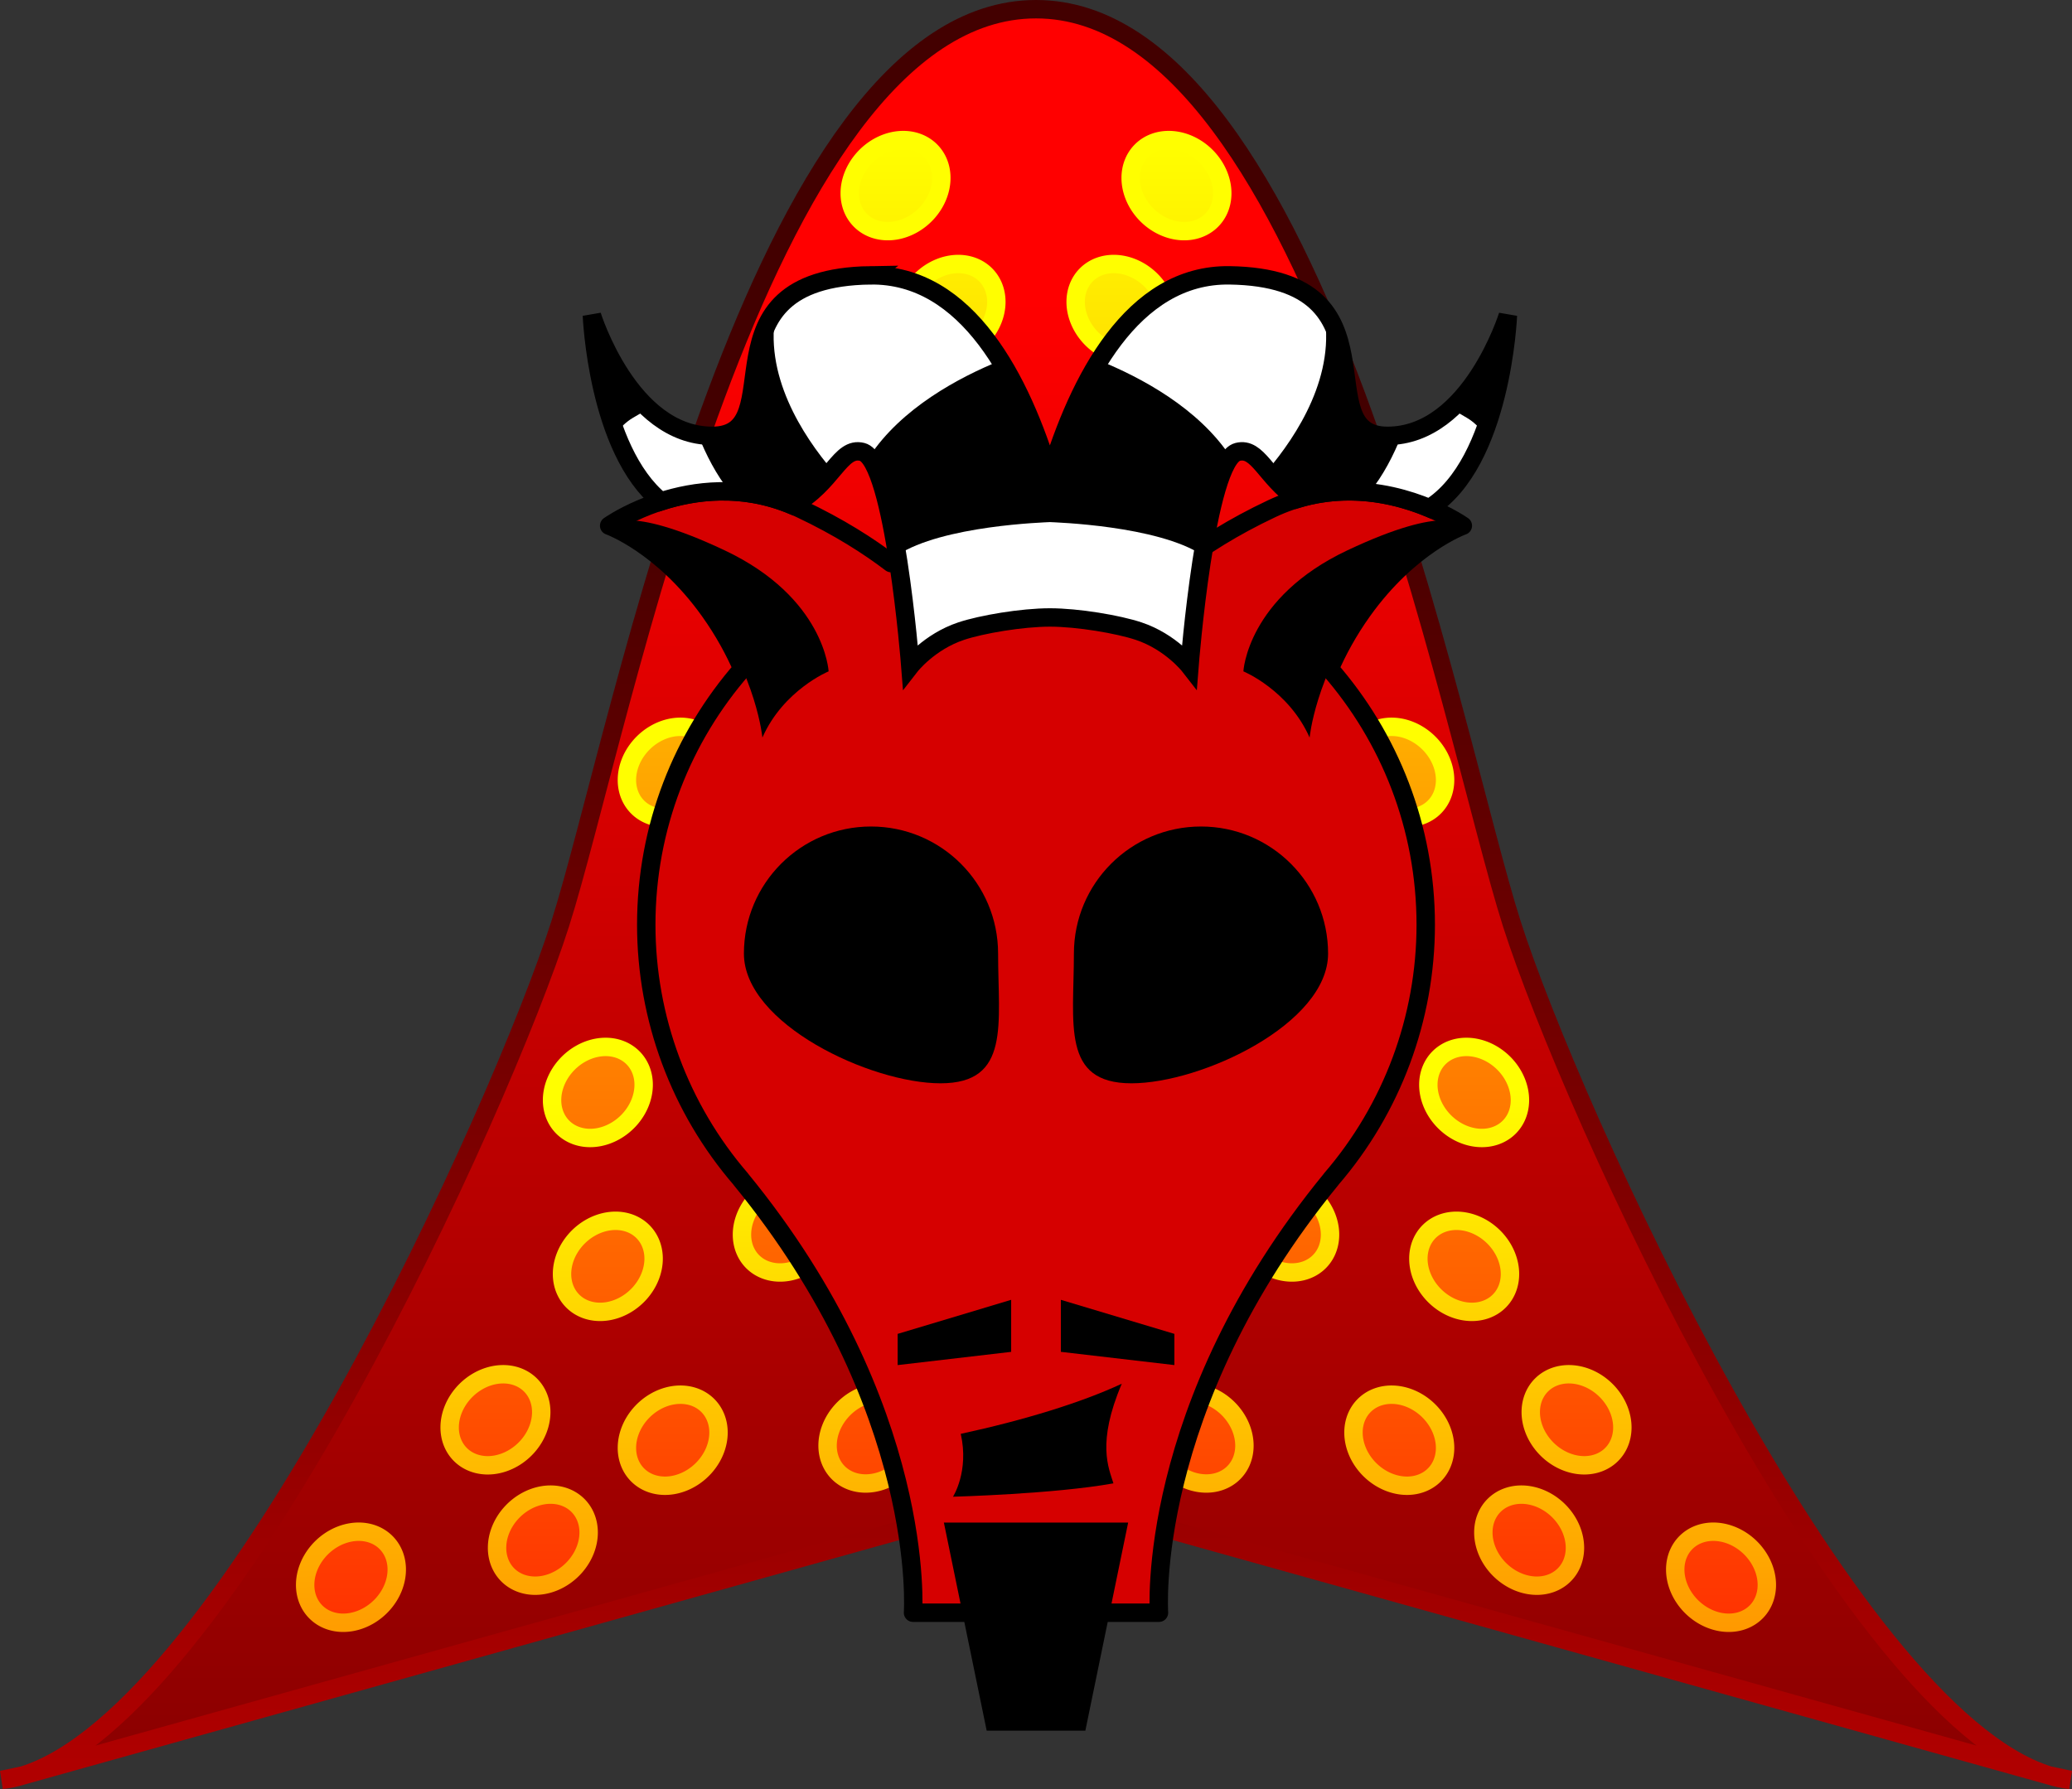<?xml version="1.0" encoding="UTF-8" standalone="no"?>
<!-- Created with Inkscape (http://www.inkscape.org/) -->

<svg
   width="198.573mm"
   height="171.491mm"
   viewBox="0 0 198.573 171.491"
   version="1.1"
   id="svg1"
   inkscape:version="1.4 (e7c3feb100, 2024-10-09)"
   sodipodi:docname="imp_logo.svg"
   inkscape:export-filename="imp_logo.png"
   inkscape:export-xdpi="65.489998"
   inkscape:export-ydpi="65.489998"
   xmlns:inkscape="http://www.inkscape.org/namespaces/inkscape"
   xmlns:sodipodi="http://sodipodi.sourceforge.net/DTD/sodipodi-0.dtd"
   xmlns:xlink="http://www.w3.org/1999/xlink"
   xmlns="http://www.w3.org/2000/svg"
   xmlns:svg="http://www.w3.org/2000/svg">
  <rect x="0" y="0" width="198.573" height="171.491" fill="#333333" stroke="none"/>
  <sodipodi:namedview
     id="namedview1"
     pagecolor="#ffffff"
     bordercolor="#666666"
     borderopacity="1.0"
     inkscape:showpageshadow="2"
     inkscape:pageopacity="0.0"
     inkscape:pagecheckerboard="0"
     inkscape:deskcolor="#d1d1d1"
     inkscape:document-units="mm"
     inkscape:zoom="0.51591118"
     inkscape:cx="455.50476"
     inkscape:cy="287.84024"
     inkscape:window-width="1920"
     inkscape:window-height="1006"
     inkscape:window-x="0"
     inkscape:window-y="0"
     inkscape:window-maximized="1"
     inkscape:current-layer="layer1" />
  <defs
     id="defs1">
    <linearGradient
       id="linearGradient29"
       inkscape:collect="always">
      <stop
         style="stop-color:#ff0001;stop-opacity:1;"
         offset="0"
         id="stop29" />
      <stop
         style="stop-color:#ff7c00;stop-opacity:1;"
         offset="0.49"
         id="stop52" />
      <stop
         style="stop-color:#fffe00;stop-opacity:1;"
         offset="1"
         id="stop30" />
    </linearGradient>
    <linearGradient
       id="linearGradient25"
       inkscape:collect="always">
      <stop
         style="stop-color:#5a0000;stop-opacity:1;"
         offset="0"
         id="stop25" />
      <stop
         style="stop-color:#ff0000;stop-opacity:1;"
         offset="1"
         id="stop26" />
    </linearGradient>
    <linearGradient
       id="linearGradient23"
       inkscape:collect="always">
      <stop
         style="stop-color:#430000;stop-opacity:1;"
         offset="0"
         id="stop23" />
      <stop
         style="stop-color:#f40000;stop-opacity:1;"
         offset="1"
         id="stop24" />
    </linearGradient>
    <linearGradient
       inkscape:collect="always"
       xlink:href="#linearGradient23"
       id="linearGradient24"
       x1="103.404"
       y1="42.713"
       x2="103.404"
       y2="249.769"
       gradientUnits="userSpaceOnUse"
       gradientTransform="translate(5.713,28.845)" />
    <linearGradient
       inkscape:collect="always"
       xlink:href="#linearGradient25"
       id="linearGradient26"
       x1="55.682"
       y1="227.736"
       x2="55.682"
       y2="28.845"
       gradientUnits="userSpaceOnUse"
       gradientTransform="translate(5.713,28.845)" />
    <linearGradient
       inkscape:collect="always"
       xlink:href="#linearGradient29"
       id="linearGradient43"
       gradientUnits="userSpaceOnUse"
       x1="126.715"
       y1="190.969"
       x2="126.715"
       y2="14.071"
       gradientTransform="translate(5.512,28.845)" />
    <linearGradient
       inkscape:collect="always"
       xlink:href="#linearGradient29"
       id="linearGradient44"
       gradientUnits="userSpaceOnUse"
       x1="159.481"
       y1="235.764"
       x2="157.668"
       y2="104.155"
       gradientTransform="translate(5.512,28.845)" />
    <linearGradient
       inkscape:collect="always"
       xlink:href="#linearGradient29"
       id="linearGradient54"
       gradientUnits="userSpaceOnUse"
       x1="126.715"
       y1="190.969"
       x2="126.715"
       y2="14.071"
       gradientTransform="translate(5.512,28.845)" />
    <linearGradient
       inkscape:collect="always"
       xlink:href="#linearGradient29"
       id="linearGradient55"
       gradientUnits="userSpaceOnUse"
       x1="159.481"
       y1="235.764"
       x2="157.668"
       y2="104.155"
       gradientTransform="translate(5.512,28.845)" />
  </defs>
  <g
     inkscape:label="Layer 1"
     inkscape:groupmode="layer"
     id="layer1"
     transform="translate(-5.713,-28.845)">
    <path
       id="path104"
       style="fill:url(#linearGradient26);fill-opacity:1;stroke:url(#linearGradient24);stroke-width:1.764;stroke-linecap:butt;stroke-linejoin:miter;stroke-miterlimit:4;stroke-dasharray:none;stroke-opacity:1"
       d="m 105.001,29.727 c -26.829,0 -39.789,69.482 -45.602,87.678 -5.616,17.578 -31.858,75.518 -51.457,81.618 l 97.06,-27.13 97.059,27.13 C 182.46,192.924 156.218,134.984 150.602,117.406 144.789,99.209 131.83,29.727 105.001,29.727 Z m 97.059,169.296 c 0.69,0.215 1.372,0.371 2.044,0.434 z m -194.118,0 -2.044,0.434 c 0.672,-0.063 1.355,-0.219 2.044,-0.434 z"
       sodipodi:nodetypes="zscccszcccccc" />
    <g
       id="g55"
       transform="translate(0.201)">
      <path
         id="path42"
         style="fill:url(#linearGradient43);stroke:url(#linearGradient44);stroke-width:1.764;stroke-linecap:round;stroke-linejoin:round;stroke-dasharray:none;stroke-opacity:1"
         d="m 117.636,42.273 a 4.732,3.991 44.04 0 0 -3.765,3.628 4.732,3.991 44.04 0 0 4.389,5.037 4.732,3.991 44.04 0 0 4.39,-3.567 4.732,3.991 44.04 0 0 -4.39,-5.037 4.732,3.991 44.04 0 0 -0.624,-0.061 z m -5.272,11.881 a 4.732,3.991 44.04 0 0 -3.765,3.628 4.732,3.991 44.04 0 0 4.389,5.038 4.732,3.991 44.04 0 0 4.39,-3.567 4.732,3.991 44.04 0 0 -4.39,-5.038 4.732,3.991 44.04 0 0 -0.625,-0.061 z m 26.626,44.362 a 4.732,3.991 44.04 0 0 -3.765,3.628 4.732,3.991 44.04 0 0 4.389,5.037 4.732,3.991 44.04 0 0 4.39,-3.567 4.732,3.991 44.04 0 0 -4.39,-5.038 4.732,3.991 44.04 0 0 -0.625,-0.06 z m 7.174,30.685 a 4.732,3.991 44.04 0 0 -3.765,3.628 4.732,3.991 44.04 0 0 4.389,5.037 4.732,3.991 44.04 0 0 4.389,-3.567 4.732,3.991 44.04 0 0 -4.389,-5.037 4.732,3.991 44.04 0 0 -0.625,-0.061 z m -18.2,12.892 a 4.732,3.991 44.04 0 0 -3.765,3.628 4.732,3.991 44.04 0 0 4.389,5.038 4.732,3.991 44.04 0 0 4.39,-3.568 4.732,3.991 44.04 0 0 -4.39,-5.037 4.732,3.991 44.04 0 0 -0.625,-0.061 z m 17.245,3.775 a 4.732,3.991 44.04 0 0 -3.765,3.628 4.732,3.991 44.04 0 0 4.389,5.038 4.732,3.991 44.04 0 0 4.39,-3.567 4.732,3.991 44.04 0 0 -4.39,-5.038 4.732,3.991 44.04 0 0 -0.625,-0.061 z m 10.77,14.709 a 4.732,3.991 44.04 0 0 -3.765,3.628 4.732,3.991 44.04 0 0 4.389,5.037 4.732,3.991 44.04 0 0 4.389,-3.567 4.732,3.991 44.04 0 0 -4.389,-5.037 4.732,3.991 44.04 0 0 -0.625,-0.061 z m -36.22,1.744 a 4.732,3.991 44.04 0 0 -3.765,3.628 4.732,3.991 44.04 0 0 4.39,5.037 4.732,3.991 44.04 0 0 4.389,-3.567 4.732,3.991 44.04 0 0 -4.389,-5.038 4.732,3.991 44.04 0 0 -0.625,-0.06 z m 19.231,0.215 a 4.732,3.991 44.04 0 0 -3.765,3.628 4.732,3.991 44.04 0 0 4.389,5.037 4.732,3.991 44.04 0 0 4.39,-3.567 4.732,3.991 44.04 0 0 -4.39,-5.037 4.732,3.991 44.04 0 0 -0.625,-0.061 z m 12.446,9.58 a 4.732,3.991 44.04 0 0 -3.765,3.628 4.732,3.991 44.04 0 0 4.389,5.038 4.732,3.991 44.04 0 0 4.389,-3.567 4.732,3.991 44.04 0 0 -4.389,-5.038 4.732,3.991 44.04 0 0 -0.625,-0.061 z m 18.39,3.555 a 4.732,3.991 44.04 0 0 -3.765,3.628 4.732,3.991 44.04 0 0 4.389,5.037 4.732,3.991 44.04 0 0 4.39,-3.567 4.732,3.991 44.04 0 0 -4.39,-5.037 4.732,3.991 44.04 0 0 -0.624,-0.061 z" />
      <path
         id="path54"
         style="fill:url(#linearGradient54);stroke:url(#linearGradient55);stroke-width:1.764;stroke-linecap:round;stroke-linejoin:round;stroke-dasharray:none;stroke-opacity:1"
         d="m 91.961,42.273 a 3.991,4.732 45.96 0 1 3.765,3.628 3.991,4.732 45.96 0 1 -4.389,5.037 3.991,4.732 45.96 0 1 -4.39,-3.567 3.991,4.732 45.96 0 1 4.39,-5.037 3.991,4.732 45.96 0 1 0.624,-0.061 z m 5.272,11.881 a 3.991,4.732 45.96 0 1 3.765,3.628 3.991,4.732 45.96 0 1 -4.389,5.038 3.991,4.732 45.96 0 1 -4.39,-3.567 3.991,4.732 45.96 0 1 4.39,-5.038 3.991,4.732 45.96 0 1 0.625,-0.061 z m -26.626,44.362 a 3.991,4.732 45.96 0 1 3.765,3.628 3.991,4.732 45.96 0 1 -4.389,5.037 3.991,4.732 45.96 0 1 -4.39,-3.567 3.991,4.732 45.96 0 1 4.39,-5.038 3.991,4.732 45.96 0 1 0.625,-0.06 z m -7.174,30.685 a 3.991,4.732 45.96 0 1 3.765,3.628 3.991,4.732 45.96 0 1 -4.389,5.037 3.991,4.732 45.96 0 1 -4.389,-3.567 3.991,4.732 45.96 0 1 4.389,-5.037 3.991,4.732 45.96 0 1 0.625,-0.061 z m 18.2,12.892 a 3.991,4.732 45.96 0 1 3.765,3.628 3.991,4.732 45.96 0 1 -4.389,5.038 3.991,4.732 45.96 0 1 -4.39,-3.568 3.991,4.732 45.96 0 1 4.39,-5.037 3.991,4.732 45.96 0 1 0.625,-0.061 z m -17.245,3.775 a 3.991,4.732 45.96 0 1 3.765,3.628 3.991,4.732 45.96 0 1 -4.389,5.038 3.991,4.732 45.96 0 1 -4.39,-3.567 3.991,4.732 45.96 0 1 4.39,-5.038 3.991,4.732 45.96 0 1 0.625,-0.061 z m -10.77,14.709 a 3.991,4.732 45.96 0 1 3.765,3.628 3.991,4.732 45.96 0 1 -4.389,5.037 3.991,4.732 45.96 0 1 -4.389,-3.567 3.991,4.732 45.96 0 1 4.389,-5.037 3.991,4.732 45.96 0 1 0.625,-0.061 z m 36.22,1.744 a 3.991,4.732 45.96 0 1 3.765,3.628 3.991,4.732 45.96 0 1 -4.39,5.037 3.991,4.732 45.96 0 1 -4.389,-3.567 3.991,4.732 45.96 0 1 4.389,-5.038 3.991,4.732 45.96 0 1 0.625,-0.06 z m -19.231,0.215 a 3.991,4.732 45.96 0 1 3.765,3.628 3.991,4.732 45.96 0 1 -4.389,5.037 3.991,4.732 45.96 0 1 -4.39,-3.567 3.991,4.732 45.96 0 1 4.39,-5.037 3.991,4.732 45.96 0 1 0.625,-0.061 z m -12.446,9.58 a 3.991,4.732 45.96 0 1 3.765,3.628 3.991,4.732 45.96 0 1 -4.389,5.038 3.991,4.732 45.96 0 1 -4.389,-3.567 3.991,4.732 45.96 0 1 4.389,-5.038 3.991,4.732 45.96 0 1 0.625,-0.061 z m -18.39,3.555 a 3.991,4.732 45.96 0 1 3.765,3.628 3.991,4.732 45.96 0 1 -4.389,5.037 3.991,4.732 45.96 0 1 -4.39,-3.567 3.991,4.732 45.96 0 1 4.39,-5.037 3.991,4.732 45.96 0 1 0.624,-0.061 z" />
    </g>
    <path
       id="path1"
       style="fill:#d60000;fill-opacity:1;stroke:#000000;stroke-width:1.764;stroke-linecap:round;stroke-linejoin:round;stroke-dasharray:none;stroke-opacity:1"
       d="m 74.686,75.943 c -6.097,0.108 -10.594,3.293 -10.594,3.293 0,0 5.077,1.813 9.61,8.159 1.397,1.956 2.413,3.859 3.153,5.557 -5.729,6.565 -9.207,15.144 -9.207,24.542 0.002,8.956 3.222,17.613 9.073,24.393 h -0.008 C 94.613,163.749 93.214,183.435 93.214,183.435 h 11.786 11.786 c 0,0 -1.399,-19.686 16.5,-41.547 h -0.008 c 5.851,-6.78 9.071,-15.437 9.073,-24.393 1.3e-4,-9.397 -3.478,-17.977 -9.207,-24.541 0.74,-1.699 1.756,-3.602 3.153,-5.558 4.533,-6.346 9.61,-8.159 9.61,-8.159 0,0 -8.703,-6.165 -18.313,-1.632 -3.75,1.769 -6.606,3.616 -8.707,5.217 -4.294,-1.722 -8.978,-2.678 -13.888,-2.678 -4.91,-1.1e-5 -9.593,0.957 -13.888,2.678 -2.101,-1.6 -4.957,-3.448 -8.707,-5.217 -2.703,-1.275 -5.334,-1.704 -7.719,-1.661 z" />
    <path
       id="rect2"
       style="stroke-width:1.764;stroke-linecap:round;stroke-linejoin:round"
       d="m 96.17,174.791 4.103,19.95 h 3.152 3.152 3.152 l 4.103,-19.95 h -4.178 -9.306 z" />
    <path
       id="rect3"
       style="stroke-width:1.764;stroke-linecap:round;stroke-linejoin:round"
       d="m 102.619,153.442 -10.879,3.264 v 2.992 l 10.879,-1.269 z m 4.763,0 v 4.986 l 10.879,1.269 v -2.992 z" />
    <path
       id="rect4"
       style="stroke-width:1.764;stroke-linecap:round;stroke-linejoin:round"
       d="m 97.787,166.289 c 6.083,-1.314 11.573,-3.003 15.433,-4.805 -2.423,5.699 -1.249,8.076 -0.8,9.549 -5.641,1.024 -15.377,1.282 -15.377,1.282 0,0 1.563,-2.421 0.745,-6.026 z"
       sodipodi:nodetypes="ccccc" />
    <path
       id="path4"
       style="stroke-width:1.764;stroke-linecap:round;stroke-linejoin:round"
       d="m 89.187,108.071 c -6.727,0 -12.18,5.453 -12.18,12.18 0,6.727 12.121,12.436 18.847,12.436 6.727,0 5.513,-5.71 5.513,-12.436 0,-6.727 -5.453,-12.18 -12.18,-12.18 z m 31.625,0 c -6.727,0 -12.18,5.453 -12.18,12.18 0,6.727 -1.214,12.436 5.513,12.436 6.727,0 18.847,-5.71 18.847,-12.436 0,-6.727 -5.453,-12.18 -12.18,-12.18 z" />
    <path
       style="fill:#000000;fill-opacity:1;stroke:none;stroke-width:1.764;stroke-linecap:butt;stroke-linejoin:miter;stroke-dasharray:none;stroke-opacity:1"
       d="m 78.779,99.544 c 0,0 -0.544,-5.802 -5.077,-12.148 -4.533,-6.346 -9.61,-8.159 -9.61,-8.159 0,0 1.451,-2.176 11.06,2.357 9.61,4.533 9.973,11.604 9.973,11.604 0,0 -4.333,1.788 -6.346,6.346 z"
       id="path14"
       sodipodi:nodetypes="cscscc" />
    <path
       style="fill:#000000;fill-opacity:1;stroke:none;stroke-width:1.764;stroke-linecap:butt;stroke-linejoin:miter;stroke-dasharray:none;stroke-opacity:1"
       d="m 131.221,99.544 c 0,0 0.544,-5.802 5.077,-12.148 4.533,-6.346 9.61,-8.159 9.61,-8.159 0,0 -1.451,-2.176 -11.06,2.357 -9.61,4.533 -9.973,11.604 -9.973,11.604 0,0 4.333,1.788 6.346,6.346 z"
       id="path16"
       sodipodi:nodetypes="cscscc" />
    <path
       id="path17"
       style="fill:#ffffff;fill-opacity:1;stroke:#000000;stroke-width:1.764;stroke-linecap:butt;stroke-linejoin:miter;stroke-dasharray:none;stroke-opacity:1"
       d="m 89.107,55.237 c -16.668,0.256 -7.18,15.386 -15.129,15.386 -7.949,0 -11.539,-11.539 -11.539,-11.539 0,0 0.508,12.86 6.609,17.825 1.609,-0.517 3.523,-0.927 5.638,-0.965 2.171,-0.039 4.545,0.32 6.99,1.344 3.868,-2.133 4.53,-5.659 6.662,-5.126 3.077,0.769 4.616,20.514 4.616,20.514 0,0 1.795,-2.308 4.872,-3.334 1.955,-0.652 5.82,-1.31 8.506,-1.31 2.686,-6e-6 6.551,0.658 8.506,1.31 3.077,1.026 4.872,3.334 4.872,3.334 0,0 1.539,-19.745 4.616,-20.514 1.939,-0.485 2.661,2.388 5.685,4.518 1.554,-0.47 3.066,-0.692 4.499,-0.731 3.286,-0.09 6.155,0.751 8.195,1.605 6.958,-4.367 7.519,-18.469 7.519,-18.469 0,0 -3.59,11.539 -11.539,11.539 -7.949,0 1.539,-15.129 -15.129,-15.386 -9.349,-0.144 -14.501,10.118 -17.225,19.159 -2.724,-9.041 -7.876,-19.302 -17.225,-19.159 z" />
    <path
       id="path18"
       style="fill:#000000;fill-opacity:1;stroke:none;stroke-width:0.265px;stroke-linecap:butt;stroke-linejoin:miter;stroke-opacity:1"
       d="m 80.124,58.518 c -3.624,4.519 -0.516,12.105 -6.146,12.105 -0.473,0 -0.929,-0.044 -1.371,-0.12 0.768,1.948 1.762,3.872 3.032,5.451 1.9,0.068 3.935,0.456 6.022,1.328 1.813,-0.998 2.939,-2.293 3.823,-3.344 -2.808,-3.307 -6.69,-9.202 -5.36,-15.419 z m 52.416,0 c 1.329,6.217 -2.553,12.111 -5.36,15.419 0.713,0.848 1.586,1.855 2.844,2.738 1.55,-0.467 3.058,-0.688 4.487,-0.728 0.844,-0.023 1.659,0.017 2.442,0.101 1.306,-1.596 2.322,-3.561 3.105,-5.546 -0.442,0.077 -0.898,0.12 -1.371,0.12 -5.63,0 -2.522,-7.585 -6.146,-12.105 z m -70.101,0.565 c 0,0 0.239,5.948 2.309,11.316 0.421,-0.575 0.946,-1.097 1.615,-1.499 0.545,-0.327 1.006,-0.584 1.508,-0.873 -3.705,-3.402 -5.432,-8.944 -5.432,-8.944 z m 87.785,0 c 0,0 -1.726,5.542 -5.432,8.944 0.502,0.29 0.963,0.546 1.508,0.873 0.669,0.401 1.193,0.924 1.615,1.499 2.07,-5.368 2.309,-11.316 2.309,-11.316 z m -48.635,4.324 c -3.969,1.611 -9.495,4.55 -12.581,9.249 1.146,1.379 2.04,5.354 2.687,9.411 4.343,-2.861 14.214,-3.147 14.636,-3.176 0.422,0.028 10.294,0.315 14.636,3.176 0.646,-4.056 1.54,-8.032 2.687,-9.411 -3.085,-4.699 -8.612,-7.638 -12.581,-9.249 -2.09,3.354 -3.62,7.301 -4.742,11.044 -1.122,-3.743 -2.652,-7.691 -4.742,-11.044 z" />
  </g>
</svg>
